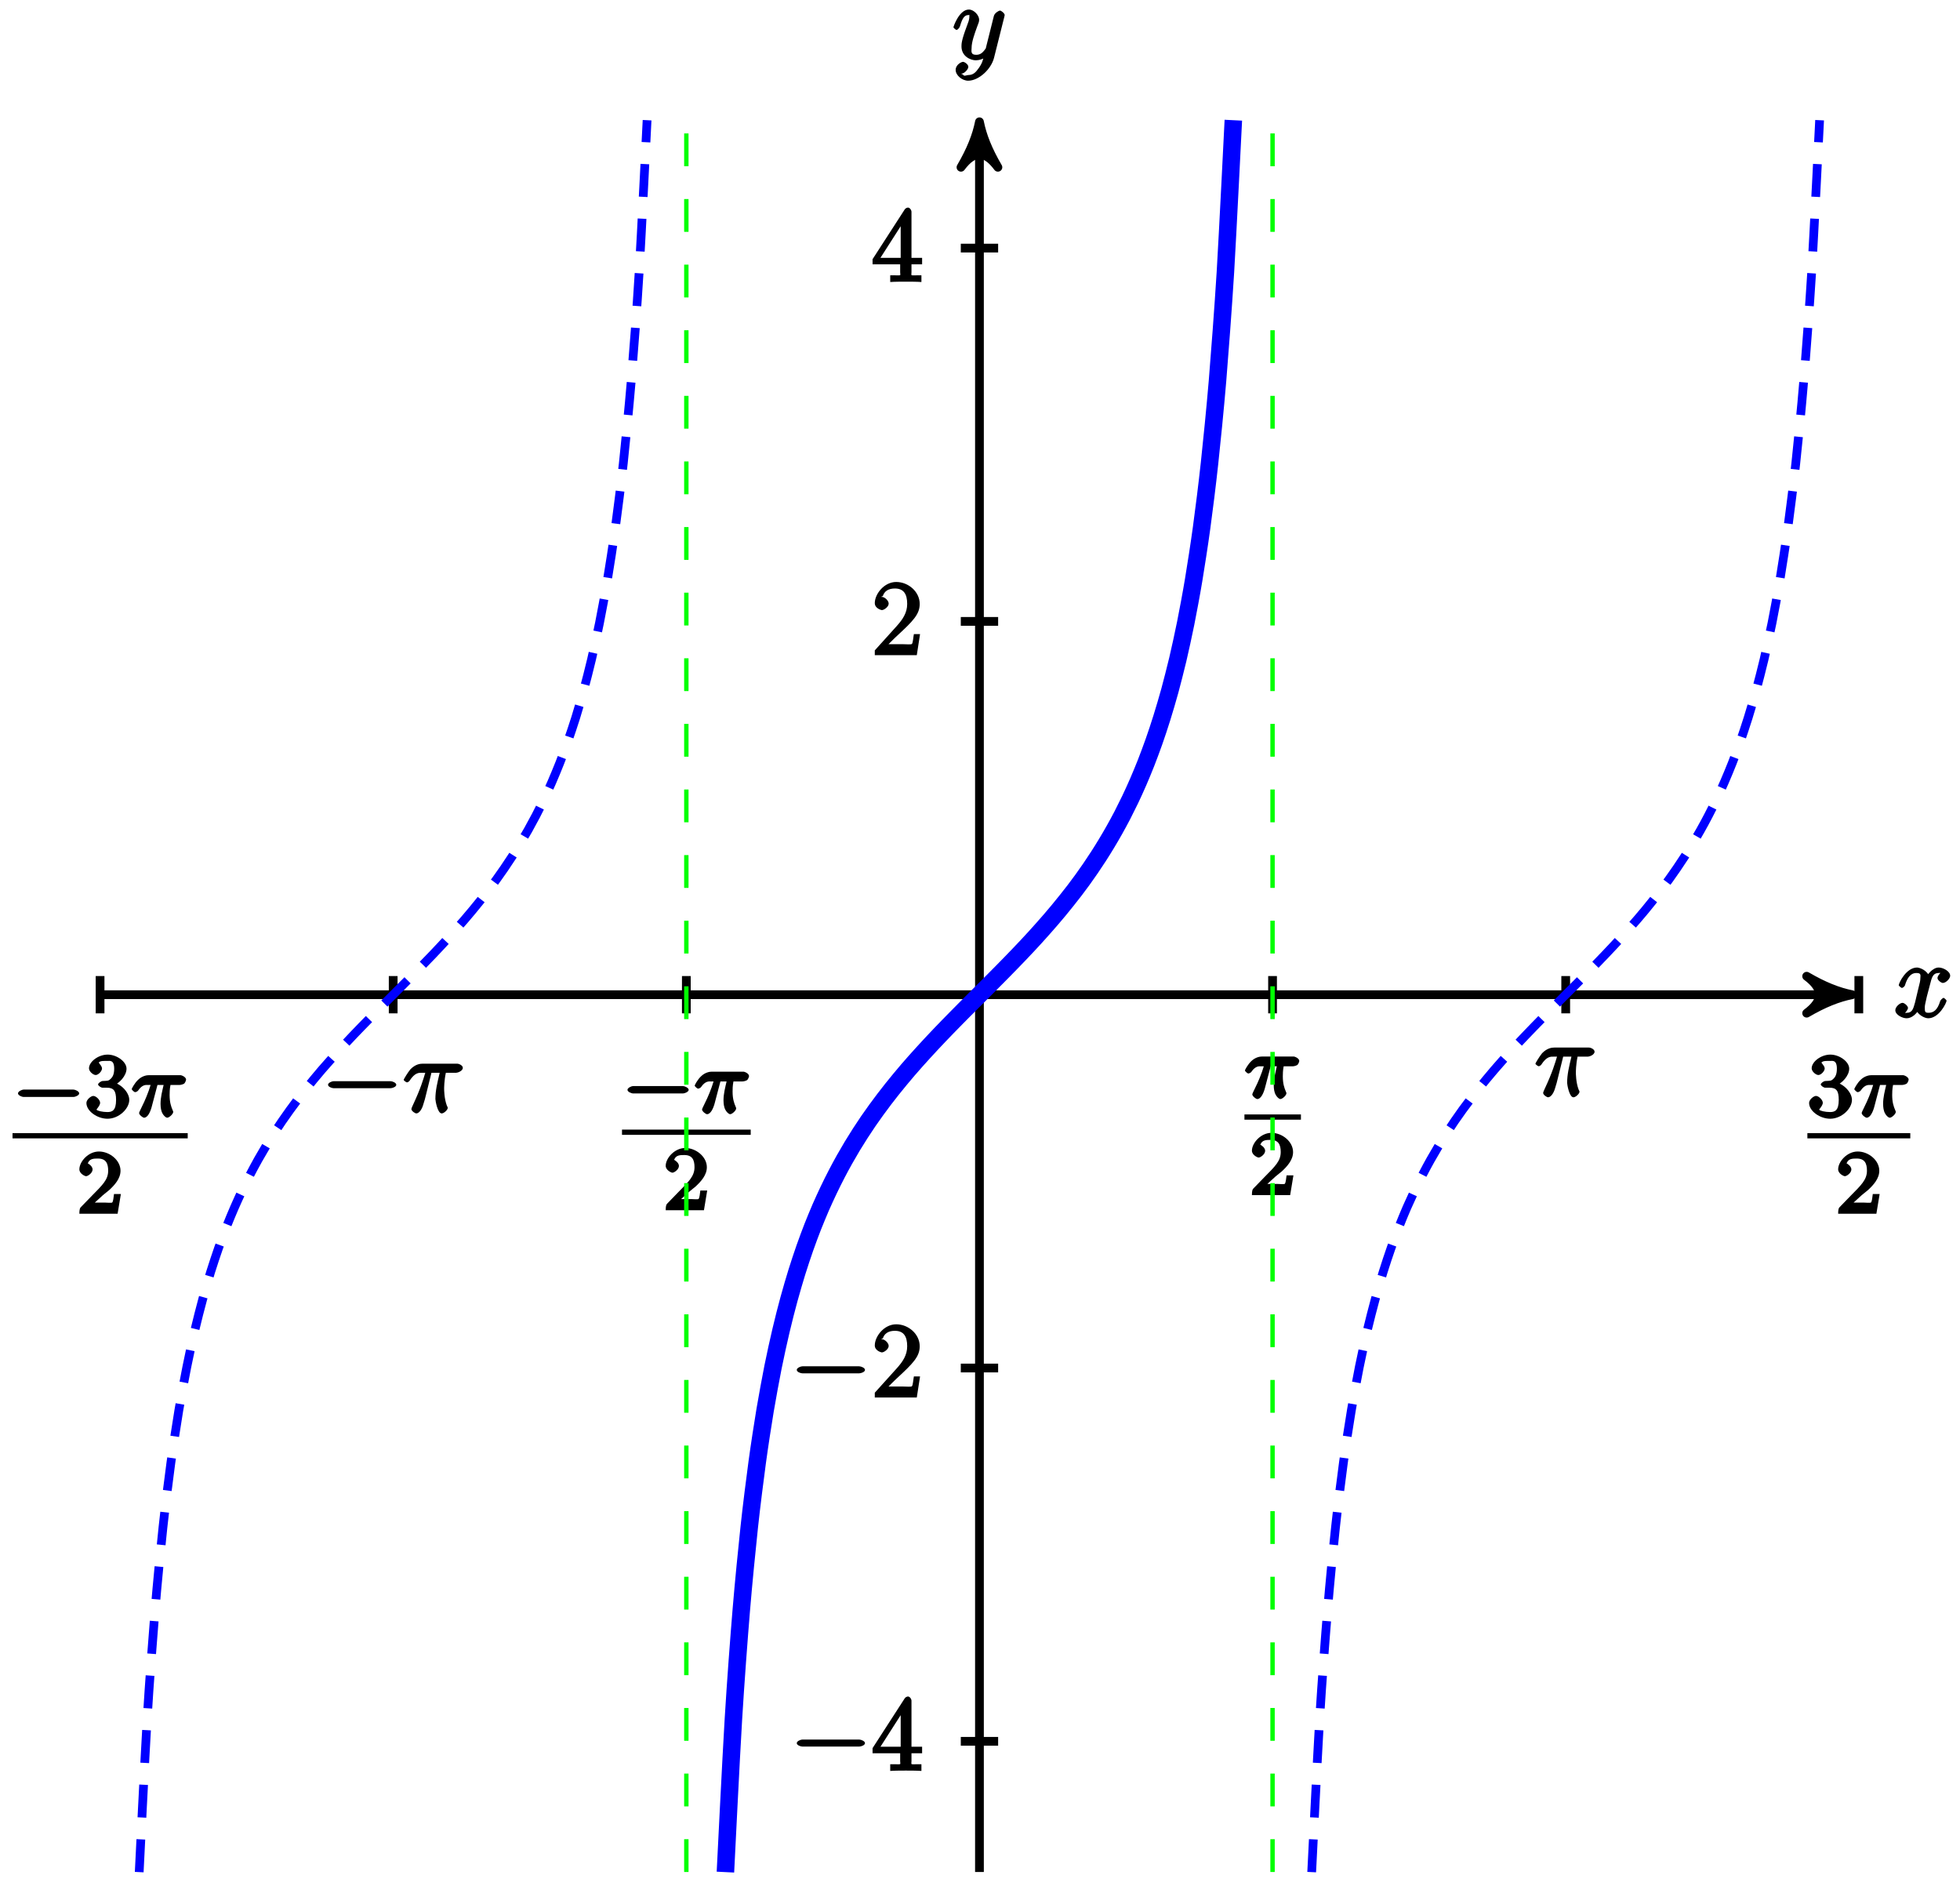 <?xml version="1.0" encoding="UTF-8"?>
<svg xmlns="http://www.w3.org/2000/svg" xmlns:xlink="http://www.w3.org/1999/xlink" width="178.64pt" height="171.817pt" viewBox="0 0 178.64 171.817" version="1.1">
<defs>
<g>
<symbol overflow="visible" id="glyph0-0">
<path style="stroke:none;" d=""/>
</symbol>
<symbol overflow="visible" id="glyph0-1">
<path style="stroke:none;" d="M 4.531 -4.219 C 4.234 -4.156 3.938 -3.766 3.938 -3.578 C 3.938 -3.359 4.297 -3.125 4.422 -3.125 C 4.719 -3.125 5.094 -3.531 5.094 -3.781 C 5.094 -4.188 4.453 -4.531 4.047 -4.531 C 3.469 -4.531 2.969 -3.797 2.875 -3.609 L 3.234 -3.609 C 3.016 -4.328 2.25 -4.531 2.078 -4.531 C 1.094 -4.531 0.406 -3.125 0.406 -2.906 C 0.406 -2.875 0.625 -2.672 0.688 -2.672 C 0.766 -2.672 0.906 -2.766 0.969 -2.891 C 1.297 -3.984 1.766 -4.031 2.047 -4.031 C 2.484 -4.031 2.375 -3.781 2.375 -3.547 C 2.375 -3.344 2.328 -3.125 2.203 -2.656 L 1.891 -1.344 C 1.734 -0.781 1.641 -0.406 1.141 -0.406 C 1.094 -0.406 0.969 -0.359 0.766 -0.484 L 0.656 -0.219 C 1 -0.281 1.25 -0.734 1.25 -0.844 C 1.25 -1.031 0.922 -1.312 0.75 -1.312 C 0.516 -1.312 0.094 -0.953 0.094 -0.641 C 0.094 -0.234 0.719 0.094 1.125 0.094 C 1.594 0.094 2.031 -0.312 2.234 -0.703 L 1.938 -0.812 C 2.078 -0.25 2.75 0.094 3.094 0.094 C 4.078 0.094 4.766 -1.312 4.766 -1.516 C 4.766 -1.562 4.547 -1.766 4.5 -1.766 C 4.406 -1.766 4.219 -1.562 4.188 -1.484 C 3.938 -0.641 3.562 -0.406 3.125 -0.406 C 2.797 -0.406 2.781 -0.5 2.781 -0.891 C 2.781 -1.094 2.828 -1.25 2.969 -1.891 L 3.312 -3.188 C 3.453 -3.766 3.609 -4.031 4.047 -4.031 C 4.062 -4.031 4.203 -4.078 4.406 -3.953 Z M 4.531 -4.219 "/>
</symbol>
<symbol overflow="visible" id="glyph0-2">
<path style="stroke:none;" d="M 2.391 0.797 C 2.125 1.172 1.891 1.438 1.422 1.438 C 1.297 1.438 1.016 1.594 0.953 1.391 C 0.734 1.312 0.781 1.312 0.797 1.312 C 1.078 1.312 1.438 0.906 1.438 0.688 C 1.438 0.469 1.094 0.234 0.953 0.234 C 0.797 0.234 0.281 0.5 0.281 0.969 C 0.281 1.469 0.875 1.953 1.422 1.953 C 2.375 1.953 3.516 0.922 3.781 -0.141 L 4.719 -3.875 C 4.719 -3.922 4.75 -3.984 4.75 -4.031 C 4.75 -4.172 4.453 -4.438 4.312 -4.438 C 4.234 -4.438 3.844 -4.234 3.766 -3.953 L 3.062 -1.141 C 3.016 -0.969 3.062 -1.062 3 -0.953 C 2.797 -0.688 2.609 -0.406 2.156 -0.406 C 1.609 -0.406 1.734 -0.781 1.734 -1.031 C 1.734 -1.578 2 -2.312 2.25 -3 C 2.359 -3.281 2.422 -3.406 2.422 -3.609 C 2.422 -4 1.953 -4.531 1.484 -4.531 C 0.609 -4.531 0.078 -2.984 0.078 -2.906 C 0.078 -2.875 0.297 -2.672 0.359 -2.672 C 0.453 -2.672 0.625 -2.859 0.672 -3 C 0.906 -3.797 1.094 -4.031 1.469 -4.031 C 1.547 -4.031 1.531 -4.172 1.531 -3.859 C 1.531 -3.609 1.422 -3.344 1.281 -2.969 C 0.812 -1.719 0.812 -1.406 0.812 -1.172 C 0.812 -0.266 1.641 0.094 2.125 0.094 C 2.406 0.094 2.859 -0.031 3.078 -0.266 L 2.891 -0.438 C 2.766 0.078 2.719 0.328 2.391 0.797 Z M 2.391 0.797 "/>
</symbol>
<symbol overflow="visible" id="glyph0-3">
<path style="stroke:none;" d="M 2.484 -3.609 L 3.344 -3.609 C 3.125 -2.688 2.953 -1.984 2.953 -1.219 C 2.953 -1.094 3.141 0.094 3.531 0.094 C 3.734 0.094 4.078 -0.234 4.078 -0.406 C 4.078 -0.453 4.078 -0.469 4 -0.609 C 3.75 -1.266 3.75 -2.094 3.75 -2.156 C 3.75 -2.219 3.75 -2.891 3.906 -3.609 L 4.844 -3.609 C 4.969 -3.609 5.453 -3.766 5.453 -4.062 C 5.453 -4.281 5.109 -4.438 4.938 -4.438 L 1.781 -4.438 C 1.562 -4.438 1.125 -4.391 0.672 -3.922 C 0.438 -3.641 0.062 -3.016 0.062 -2.969 C 0.062 -2.906 0.297 -2.734 0.359 -2.734 C 0.422 -2.734 0.547 -2.812 0.594 -2.875 C 1.094 -3.656 1.469 -3.609 1.719 -3.609 L 2.031 -3.609 C 1.859 -3.047 1.625 -2.203 0.906 -0.672 C 0.828 -0.5 0.766 -0.359 0.766 -0.312 C 0.766 -0.109 1.125 0.094 1.203 0.094 C 1.484 0.094 1.734 -0.312 1.844 -0.703 C 2 -1.188 2 -1.219 2.094 -1.594 L 2.594 -3.609 Z M 2.484 -3.609 "/>
</symbol>
<symbol overflow="visible" id="glyph1-0">
<path style="stroke:none;" d=""/>
</symbol>
<symbol overflow="visible" id="glyph1-1">
<path style="stroke:none;" d="M 6.297 -2.203 C 6.469 -2.203 6.828 -2.328 6.828 -2.516 C 6.828 -2.703 6.469 -2.844 6.297 -2.844 L 1.125 -2.844 C 0.969 -2.844 0.609 -2.703 0.609 -2.516 C 0.609 -2.328 0.969 -2.203 1.125 -2.203 Z M 6.297 -2.203 "/>
</symbol>
<symbol overflow="visible" id="glyph2-0">
<path style="stroke:none;" d=""/>
</symbol>
<symbol overflow="visible" id="glyph2-1">
<path style="stroke:none;" d="M 3.625 -6.375 C 3.625 -6.562 3.453 -6.766 3.312 -6.766 C 3.234 -6.766 3.094 -6.719 3.016 -6.609 L 0.078 -2.062 L 0.078 -1.594 L 2.594 -1.594 L 2.594 -0.875 C 2.594 -0.531 2.75 -0.594 2.062 -0.594 L 1.688 -0.594 L 1.688 0.016 C 2.078 -0.016 2.844 -0.016 3.109 -0.016 C 3.375 -0.016 4.141 -0.016 4.531 0.016 L 4.531 -0.594 L 4.172 -0.594 C 3.484 -0.594 3.625 -0.531 3.625 -0.875 L 3.625 -1.594 L 4.594 -1.594 L 4.594 -2.188 L 3.625 -2.188 Z M 2.641 -5.625 L 2.641 -2.188 L 0.797 -2.188 L 2.938 -5.531 Z M 2.641 -5.625 "/>
</symbol>
<symbol overflow="visible" id="glyph2-2">
<path style="stroke:none;" d="M 4.203 -1.922 L 3.844 -1.922 C 3.781 -1.594 3.766 -1.188 3.672 -1.031 C 3.609 -0.953 3.188 -1 2.891 -1 L 1.125 -1 L 1.25 -0.734 C 1.5 -0.953 2.078 -1.562 2.328 -1.781 C 3.781 -3.125 4.375 -3.734 4.375 -4.672 C 4.375 -5.781 3.344 -6.672 2.234 -6.672 C 1.125 -6.672 0.281 -5.562 0.281 -4.75 C 0.281 -4.25 0.891 -4.109 0.922 -4.109 C 1.125 -4.109 1.547 -4.406 1.547 -4.703 C 1.547 -4.969 1.188 -5.312 0.922 -5.312 C 0.828 -5.312 0.812 -5.312 1.016 -5.391 C 1.141 -5.797 1.484 -6.078 2.109 -6.078 C 2.922 -6.078 3.234 -5.562 3.234 -4.672 C 3.234 -3.859 2.828 -3.266 2.281 -2.656 L 0.281 -0.438 L 0.281 0 L 4.109 0 L 4.406 -1.922 Z M 4.203 -1.922 "/>
</symbol>
<symbol overflow="visible" id="glyph3-0">
<path style="stroke:none;" d=""/>
</symbol>
<symbol overflow="visible" id="glyph3-1">
<path style="stroke:none;" d="M 5.562 -1.812 C 5.703 -1.812 6.078 -1.953 6.078 -2.141 C 6.078 -2.328 5.703 -2.484 5.562 -2.484 L 1 -2.484 C 0.875 -2.484 0.5 -2.328 0.5 -2.141 C 0.5 -1.953 0.875 -1.812 1 -1.812 Z M 5.562 -1.812 "/>
</symbol>
<symbol overflow="visible" id="glyph4-0">
<path style="stroke:none;" d=""/>
</symbol>
<symbol overflow="visible" id="glyph4-1">
<path style="stroke:none;" d="M 2.016 -2.656 C 2.641 -2.656 2.859 -2.375 2.859 -1.547 C 2.859 -0.547 2.484 -0.438 2.062 -0.438 C 1.625 -0.438 1.141 -0.547 1.078 -0.656 C 1.031 -0.656 1.406 -1.016 1.406 -1.281 C 1.406 -1.531 1.047 -1.906 0.781 -1.906 C 0.578 -1.906 0.156 -1.578 0.156 -1.266 C 0.156 -0.516 1.156 0.172 2.078 0.172 C 3.125 0.172 4.062 -0.75 4.062 -1.547 C 4.062 -2.203 3.344 -3 2.531 -3.172 L 2.531 -2.812 C 3.156 -3.031 3.812 -3.75 3.812 -4.391 C 3.812 -5.031 2.922 -5.672 2.094 -5.672 C 1.234 -5.672 0.391 -5.016 0.391 -4.422 C 0.391 -4.125 0.781 -3.812 1 -3.812 C 1.25 -3.812 1.578 -4.172 1.578 -4.406 C 1.578 -4.688 1.141 -4.984 1.328 -4.984 C 1.438 -5.125 1.922 -5.094 2.062 -5.094 C 2.266 -5.094 2.688 -5.219 2.688 -4.391 C 2.688 -3.828 2.516 -3.625 2.406 -3.5 C 2.156 -3.25 2.109 -3.297 1.625 -3.266 C 1.469 -3.25 1.219 -3.062 1.219 -2.953 C 1.219 -2.844 1.484 -2.656 1.625 -2.656 Z M 2.016 -2.656 "/>
</symbol>
<symbol overflow="visible" id="glyph4-2">
<path style="stroke:none;" d="M 2.375 -1.688 C 2.5 -1.797 2.844 -2.062 2.969 -2.172 C 3.453 -2.625 3.984 -3.203 3.984 -3.922 C 3.984 -4.875 3 -5.672 2.016 -5.672 C 1.047 -5.672 0.234 -4.75 0.234 -4.047 C 0.234 -3.656 0.734 -3.422 0.844 -3.422 C 1.016 -3.422 1.438 -3.719 1.438 -4.031 C 1.438 -4.438 0.859 -4.625 1.016 -4.625 C 1.172 -5.016 1.531 -5.031 1.922 -5.031 C 2.656 -5.031 2.859 -4.594 2.859 -3.922 C 2.859 -3.094 2.328 -2.609 1.391 -1.656 L 0.375 -0.609 C 0.281 -0.531 0.234 -0.375 0.234 0 L 3.719 0 L 4.016 -1.797 L 3.391 -1.797 C 3.344 -1.453 3.328 -1.172 3.234 -1.031 C 3.188 -0.969 2.719 -1.016 2.594 -1.016 L 1.172 -1.016 L 1.297 -0.703 Z M 2.375 -1.688 "/>
</symbol>
<symbol overflow="visible" id="glyph5-0">
<path style="stroke:none;" d=""/>
</symbol>
<symbol overflow="visible" id="glyph5-1">
<path style="stroke:none;" d="M 2.266 -2.906 L 2.953 -2.906 C 2.828 -2.359 2.672 -1.781 2.672 -1.188 C 2.672 -1.125 2.672 -0.781 2.766 -0.5 C 2.875 -0.172 3.141 0.078 3.281 0.078 C 3.453 0.078 3.828 -0.25 3.828 -0.453 C 3.828 -0.5 3.812 -0.516 3.781 -0.594 C 3.625 -0.953 3.5 -1.344 3.5 -1.984 C 3.5 -2.172 3.5 -2.516 3.578 -2.906 L 4.406 -2.906 C 4.531 -2.906 4.734 -2.969 4.828 -3.031 C 4.922 -3.109 5 -3.344 5 -3.391 C 5 -3.625 4.609 -3.797 4.484 -3.797 L 1.609 -3.797 C 1.438 -3.797 1 -3.75 0.609 -3.359 C 0.312 -3.078 0.047 -2.578 0.047 -2.531 C 0.047 -2.453 0.281 -2.25 0.344 -2.25 C 0.438 -2.25 0.578 -2.328 0.625 -2.391 C 1.016 -2.969 1.359 -2.906 1.531 -2.906 L 1.766 -2.906 C 1.578 -2.25 1.219 -1.406 1 -0.984 C 0.812 -0.578 0.719 -0.422 0.719 -0.344 C 0.719 -0.188 1.047 0.078 1.172 0.078 C 1.484 0.078 1.75 -0.406 1.906 -1.062 L 2.391 -2.906 Z M 2.266 -2.906 "/>
</symbol>
</g>
<clipPath id="clip1">
  <path d="M 1 0 L 71 0 L 71 171.816 L 1 171.816 Z M 1 0 "/>
</clipPath>
<clipPath id="clip2">
  <path d="M 108 0 L 178 0 L 178 171.816 L 108 171.816 Z M 108 0 "/>
</clipPath>
<clipPath id="clip3">
  <path d="M 43 0 L 135 0 L 135 171.816 L 43 171.816 Z M 43 0 "/>
</clipPath>
</defs>
<g id="surface1">
<path style="fill:none;stroke-width:0.797;stroke-linecap:butt;stroke-linejoin:miter;stroke:rgb(0%,0%,0%);stroke-opacity:1;stroke-miterlimit:10;" d="M -80.149 -0 L 78.503 -0 " transform="matrix(1,0,0,-1,89.27,90.637)"/>
<path style="fill-rule:nonzero;fill:rgb(0%,0%,0%);fill-opacity:1;stroke-width:0.797;stroke-linecap:butt;stroke-linejoin:round;stroke:rgb(0%,0%,0%);stroke-opacity:1;stroke-miterlimit:10;" d="M 1.034 -0 C -0.259 0.258 -1.555 0.777 -3.11 1.684 C -1.555 0.519 -1.555 -0.52 -3.11 -1.684 C -1.555 -0.777 -0.259 -0.258 1.034 -0 Z M 1.034 -0 " transform="matrix(1,0,0,-1,167.774,90.637)"/>
<g style="fill:rgb(0%,0%,0%);fill-opacity:1;">
  <use xlink:href="#glyph0-1" x="172.65" y="92.691"/>
</g>
<path style="fill:none;stroke-width:0.797;stroke-linecap:butt;stroke-linejoin:miter;stroke:rgb(0%,0%,0%);stroke-opacity:1;stroke-miterlimit:10;" d="M -0 -79.938 L -0 78.504 " transform="matrix(1,0,0,-1,89.27,90.637)"/>
<path style="fill-rule:nonzero;fill:rgb(0%,0%,0%);fill-opacity:1;stroke-width:0.797;stroke-linecap:butt;stroke-linejoin:round;stroke:rgb(0%,0%,0%);stroke-opacity:1;stroke-miterlimit:10;" d="M 1.035 0 C -0.258 0.258 -1.555 0.778 -3.11 1.684 C -1.555 0.52 -1.555 -0.519 -3.11 -1.683 C -1.555 -0.777 -0.258 -0.257 1.035 0 Z M 1.035 0 " transform="matrix(0,-1,-1,0,89.27,12.132)"/>
<g style="fill:rgb(0%,0%,0%);fill-opacity:1;">
  <use xlink:href="#glyph0-2" x="86.82" y="5.401"/>
</g>
<path style="fill:none;stroke-width:0.797;stroke-linecap:butt;stroke-linejoin:miter;stroke:rgb(0%,0%,0%);stroke-opacity:1;stroke-miterlimit:10;" d="M 1.703 -68.031 L -1.7 -68.031 " transform="matrix(1,0,0,-1,89.27,90.637)"/>
<g style="fill:rgb(0%,0%,0%);fill-opacity:1;">
  <use xlink:href="#glyph1-1" x="72.01" y="161.351"/>
</g>
<g style="fill:rgb(0%,0%,0%);fill-opacity:1;">
  <use xlink:href="#glyph2-1" x="79.45" y="161.351"/>
</g>
<path style="fill:none;stroke-width:0.797;stroke-linecap:butt;stroke-linejoin:miter;stroke:rgb(0%,0%,0%);stroke-opacity:1;stroke-miterlimit:10;" d="M 1.703 -34.016 L -1.7 -34.016 " transform="matrix(1,0,0,-1,89.27,90.637)"/>
<g style="fill:rgb(0%,0%,0%);fill-opacity:1;">
  <use xlink:href="#glyph1-1" x="72.01" y="127.341"/>
</g>
<g style="fill:rgb(0%,0%,0%);fill-opacity:1;">
  <use xlink:href="#glyph2-2" x="79.45" y="127.341"/>
</g>
<path style="fill:none;stroke-width:0.797;stroke-linecap:butt;stroke-linejoin:miter;stroke:rgb(0%,0%,0%);stroke-opacity:1;stroke-miterlimit:10;" d="M 1.703 34.016 L -1.7 34.016 " transform="matrix(1,0,0,-1,89.27,90.637)"/>
<g style="fill:rgb(0%,0%,0%);fill-opacity:1;">
  <use xlink:href="#glyph2-2" x="79.45" y="59.701"/>
</g>
<path style="fill:none;stroke-width:0.797;stroke-linecap:butt;stroke-linejoin:miter;stroke:rgb(0%,0%,0%);stroke-opacity:1;stroke-miterlimit:10;" d="M 1.703 68.031 L -1.7 68.031 " transform="matrix(1,0,0,-1,89.27,90.637)"/>
<g style="fill:rgb(0%,0%,0%);fill-opacity:1;">
  <use xlink:href="#glyph2-1" x="79.45" y="25.681"/>
</g>
<path style="fill:none;stroke-width:0.797;stroke-linecap:butt;stroke-linejoin:miter;stroke:rgb(0%,0%,0%);stroke-opacity:1;stroke-miterlimit:10;" d="M -80.149 1.699 L -80.149 -1.699 " transform="matrix(1,0,0,-1,89.27,90.637)"/>
<g style="fill:rgb(0%,0%,0%);fill-opacity:1;">
  <use xlink:href="#glyph3-1" x="1.14" y="101.767"/>
</g>
<g style="fill:rgb(0%,0%,0%);fill-opacity:1;">
  <use xlink:href="#glyph4-1" x="7.72" y="101.767"/>
</g>
<g style="fill:rgb(0%,0%,0%);fill-opacity:1;">
  <use xlink:href="#glyph5-1" x="11.96" y="101.767"/>
</g>
<path style="fill:none;stroke-width:0.478;stroke-linecap:butt;stroke-linejoin:miter;stroke:rgb(0%,0%,0%);stroke-opacity:1;stroke-miterlimit:10;" d="M 142.751 -75.092 L 158.719 -75.092 " transform="matrix(1,0,0,-1,-141.61,28.397)"/>
<g style="fill:rgb(0%,0%,0%);fill-opacity:1;">
  <use xlink:href="#glyph4-2" x="7" y="110.597"/>
</g>
<path style="fill:none;stroke-width:0.797;stroke-linecap:butt;stroke-linejoin:miter;stroke:rgb(0%,0%,0%);stroke-opacity:1;stroke-miterlimit:10;" d="M -26.715 1.699 L -26.715 -1.699 " transform="matrix(1,0,0,-1,89.27,90.637)"/>
<g style="fill:rgb(0%,0%,0%);fill-opacity:1;">
  <use xlink:href="#glyph3-1" x="56.69" y="101.447"/>
</g>
<g style="fill:rgb(0%,0%,0%);fill-opacity:1;">
  <use xlink:href="#glyph5-1" x="63.27" y="101.447"/>
</g>
<path style="fill:none;stroke-width:0.478;stroke-linecap:butt;stroke-linejoin:miter;stroke:rgb(0%,0%,0%);stroke-opacity:1;stroke-miterlimit:10;" d="M 142.751 -75.091 L 154.482 -75.091 " transform="matrix(1,0,0,-1,-86.06,28.077)"/>
<g style="fill:rgb(0%,0%,0%);fill-opacity:1;">
  <use xlink:href="#glyph4-2" x="60.44" y="110.277"/>
</g>
<path style="fill:none;stroke-width:0.797;stroke-linecap:butt;stroke-linejoin:miter;stroke:rgb(0%,0%,0%);stroke-opacity:1;stroke-miterlimit:10;" d="M -53.434 1.699 L -53.434 -1.699 " transform="matrix(1,0,0,-1,89.27,90.637)"/>
<g style="fill:rgb(0%,0%,0%);fill-opacity:1;">
  <use xlink:href="#glyph1-1" x="29.29" y="101.361"/>
</g>
<g style="fill:rgb(0%,0%,0%);fill-opacity:1;">
  <use xlink:href="#glyph0-3" x="36.73" y="101.361"/>
</g>
<path style="fill:none;stroke-width:0.797;stroke-linecap:butt;stroke-linejoin:miter;stroke:rgb(0%,0%,0%);stroke-opacity:1;stroke-miterlimit:10;" d="M 26.714 1.699 L 26.714 -1.699 " transform="matrix(1,0,0,-1,89.27,90.637)"/>
<g style="fill:rgb(0%,0%,0%);fill-opacity:1;">
  <use xlink:href="#glyph5-1" x="113.42" y="100.067"/>
</g>
<path style="fill:none;stroke-width:0.478;stroke-linecap:butt;stroke-linejoin:miter;stroke:rgb(0%,0%,0%);stroke-opacity:1;stroke-miterlimit:10;" d="M 142.752 -75.089 L 147.9 -75.089 " transform="matrix(1,0,0,-1,-29.33,26.697)"/>
<g style="fill:rgb(0%,0%,0%);fill-opacity:1;">
  <use xlink:href="#glyph4-2" x="113.87" y="108.897"/>
</g>
<path style="fill:none;stroke-width:0.797;stroke-linecap:butt;stroke-linejoin:miter;stroke:rgb(0%,0%,0%);stroke-opacity:1;stroke-miterlimit:10;" d="M 53.433 1.699 L 53.433 -1.699 " transform="matrix(1,0,0,-1,89.27,90.637)"/>
<g style="fill:rgb(0%,0%,0%);fill-opacity:1;">
  <use xlink:href="#glyph0-3" x="139.88" y="99.891"/>
</g>
<path style="fill:none;stroke-width:0.797;stroke-linecap:butt;stroke-linejoin:miter;stroke:rgb(0%,0%,0%);stroke-opacity:1;stroke-miterlimit:10;" d="M 80.148 1.699 L 80.148 -1.699 " transform="matrix(1,0,0,-1,89.27,90.637)"/>
<g style="fill:rgb(0%,0%,0%);fill-opacity:1;">
  <use xlink:href="#glyph4-1" x="164.73" y="101.767"/>
</g>
<g style="fill:rgb(0%,0%,0%);fill-opacity:1;">
  <use xlink:href="#glyph5-1" x="168.96" y="101.767"/>
</g>
<path style="fill:none;stroke-width:0.478;stroke-linecap:butt;stroke-linejoin:miter;stroke:rgb(0%,0%,0%);stroke-opacity:1;stroke-miterlimit:10;" d="M 142.75 -75.092 L 152.129 -75.092 " transform="matrix(1,0,0,-1,21.98,28.397)"/>
<g style="fill:rgb(0%,0%,0%);fill-opacity:1;">
  <use xlink:href="#glyph4-2" x="167.3" y="110.597"/>
</g>
<path style="fill:none;stroke-width:0.399;stroke-linecap:butt;stroke-linejoin:miter;stroke:rgb(0%,100%,0%);stroke-opacity:1;stroke-dasharray:2.989,2.989;stroke-miterlimit:10;" d="M -26.715 -79.938 L -26.715 79.937 " transform="matrix(1,0,0,-1,89.27,90.637)"/>
<path style="fill:none;stroke-width:0.399;stroke-linecap:butt;stroke-linejoin:miter;stroke:rgb(0%,100%,0%);stroke-opacity:1;stroke-dasharray:2.989,2.989;stroke-miterlimit:10;" d="M 26.714 -79.938 L 26.714 79.937 " transform="matrix(1,0,0,-1,89.27,90.637)"/>
<g clip-path="url(#clip1)" clip-rule="nonzero">
<path style="fill:none;stroke-width:0.797;stroke-linecap:butt;stroke-linejoin:miter;stroke:rgb(0%,0%,100%);stroke-opacity:1;stroke-dasharray:2.989,1.993;stroke-miterlimit:10;" d="M -76.582 -79.949 C -76.582 -79.949 -76.063 -69.34 -75.86 -66.024 C -75.661 -62.707 -75.336 -58.473 -75.137 -56.043 C -74.938 -53.613 -74.614 -50.375 -74.415 -48.512 C -74.215 -46.649 -73.891 -44.098 -73.692 -42.621 C -73.489 -41.141 -73.168 -39.066 -72.969 -37.859 C -72.766 -36.652 -72.446 -34.93 -72.243 -33.922 C -72.043 -32.914 -71.723 -31.453 -71.52 -30.598 C -71.321 -29.742 -70.997 -28.492 -70.797 -27.754 C -70.598 -27.016 -70.274 -25.922 -70.075 -25.274 C -69.875 -24.629 -69.551 -23.664 -69.352 -23.09 C -69.149 -22.516 -68.829 -21.66 -68.629 -21.145 C -68.426 -20.633 -68.106 -19.859 -67.903 -19.395 C -67.704 -18.934 -67.383 -18.231 -67.18 -17.809 C -66.981 -17.387 -66.657 -16.742 -66.457 -16.356 C -66.258 -15.969 -65.934 -15.375 -65.735 -15.016 C -65.536 -14.66 -65.211 -14.109 -65.012 -13.774 C -64.809 -13.441 -64.489 -12.93 -64.29 -12.617 C -64.086 -12.305 -63.766 -11.82 -63.563 -11.527 C -63.364 -11.234 -63.043 -10.781 -62.84 -10.5 C -62.641 -10.223 -62.321 -9.793 -62.118 -9.527 C -61.918 -9.262 -61.594 -8.852 -61.395 -8.598 C -61.196 -8.348 -60.872 -7.953 -60.672 -7.711 C -60.469 -7.469 -60.149 -7.086 -59.95 -6.852 C -59.747 -6.621 -59.426 -6.254 -59.223 -6.027 C -59.024 -5.801 -58.704 -5.445 -58.5 -5.223 C -58.301 -5.004 -57.981 -4.656 -57.778 -4.441 C -57.579 -4.227 -57.254 -3.887 -57.055 -3.676 C -56.856 -3.469 -56.532 -3.133 -56.333 -2.926 C -56.129 -2.719 -55.809 -2.391 -55.61 -2.188 C -55.407 -1.984 -55.086 -1.656 -54.883 -1.457 C -54.684 -1.254 -54.364 -0.93 -54.161 -0.731 C -53.961 -0.527 -53.641 -0.207 -53.438 -0.004 C -53.239 0.195 -52.915 0.516 -52.715 0.719 C -52.516 0.918 -52.192 1.242 -51.993 1.445 C -51.79 1.644 -51.469 1.973 -51.27 2.176 C -51.067 2.379 -50.747 2.707 -50.547 2.914 C -50.344 3.121 -50.024 3.457 -49.821 3.664 C -49.622 3.875 -49.301 4.215 -49.098 4.43 C -48.899 4.644 -48.575 4.992 -48.375 5.211 C -48.176 5.43 -47.852 5.789 -47.653 6.016 C -47.45 6.238 -47.129 6.605 -46.93 6.84 C -46.727 7.074 -46.407 7.453 -46.208 7.695 C -46.004 7.937 -45.684 8.332 -45.481 8.586 C -45.282 8.836 -44.961 9.25 -44.758 9.512 C -44.559 9.777 -44.235 10.207 -44.036 10.484 C -43.836 10.762 -43.512 11.219 -43.313 11.512 C -43.11 11.805 -42.79 12.289 -42.59 12.598 C -42.387 12.91 -42.067 13.422 -41.868 13.758 C -41.665 14.09 -41.344 14.637 -41.141 14.996 C -40.942 15.351 -40.622 15.945 -40.418 16.332 C -40.219 16.719 -39.895 17.363 -39.696 17.785 C -39.497 18.203 -39.172 18.906 -38.973 19.371 C -38.774 19.832 -38.45 20.605 -38.25 21.117 C -38.047 21.629 -37.727 22.488 -37.528 23.059 C -37.325 23.629 -37.004 24.594 -36.801 25.238 C -36.602 25.883 -36.282 26.976 -36.079 27.711 C -35.879 28.449 -35.555 29.699 -35.356 30.551 C -35.157 31.406 -34.833 32.859 -34.633 33.863 C -34.434 34.867 -34.11 36.586 -33.911 37.793 C -33.708 38.996 -33.387 41.062 -33.188 42.539 C -32.985 44.012 -32.665 46.555 -32.461 48.41 C -32.262 50.266 -31.942 53.488 -31.739 55.906 C -31.54 58.324 -31.215 62.547 -31.016 65.844 C -30.817 69.144 -30.293 79.684 -30.293 79.684 " transform="matrix(1,0,0,-1,89.27,90.637)"/>
</g>
<g clip-path="url(#clip2)" clip-rule="nonzero">
<path style="fill:none;stroke-width:0.797;stroke-linecap:butt;stroke-linejoin:miter;stroke:rgb(0%,0%,100%);stroke-opacity:1;stroke-dasharray:2.989,1.993;stroke-miterlimit:10;" d="M 30.281 -79.949 C 30.281 -79.949 30.804 -69.34 31.003 -66.024 C 31.207 -62.707 31.527 -58.473 31.73 -56.043 C 31.929 -53.613 32.25 -50.375 32.453 -48.512 C 32.652 -46.649 32.976 -44.098 33.175 -42.621 C 33.375 -41.141 33.699 -39.066 33.898 -37.859 C 34.097 -36.652 34.421 -34.93 34.621 -33.922 C 34.824 -32.914 35.144 -31.453 35.343 -30.598 C 35.546 -29.742 35.867 -28.492 36.07 -27.754 C 36.269 -27.016 36.589 -25.922 36.792 -25.274 C 36.992 -24.629 37.312 -23.664 37.515 -23.09 C 37.714 -22.516 38.039 -21.66 38.238 -21.145 C 38.437 -20.633 38.761 -19.859 38.96 -19.395 C 39.164 -18.934 39.484 -18.231 39.683 -17.809 C 39.886 -17.387 40.207 -16.742 40.41 -16.356 C 40.609 -15.969 40.929 -15.375 41.132 -15.016 C 41.332 -14.66 41.652 -14.109 41.855 -13.774 C 42.054 -13.441 42.378 -12.93 42.578 -12.617 C 42.777 -12.305 43.101 -11.82 43.3 -11.527 C 43.503 -11.234 43.824 -10.781 44.023 -10.5 C 44.226 -10.223 44.546 -9.793 44.75 -9.527 C 44.949 -9.262 45.269 -8.852 45.472 -8.598 C 45.671 -8.348 45.992 -7.953 46.195 -7.711 C 46.394 -7.469 46.718 -7.086 46.917 -6.852 C 47.117 -6.621 47.441 -6.254 47.64 -6.027 C 47.843 -5.801 48.164 -5.445 48.363 -5.223 C 48.566 -5.004 48.886 -4.656 49.085 -4.441 C 49.289 -4.227 49.609 -3.887 49.812 -3.676 C 50.011 -3.469 50.332 -3.133 50.535 -2.926 C 50.734 -2.719 51.058 -2.391 51.257 -2.188 C 51.457 -1.984 51.781 -1.656 51.98 -1.457 C 52.183 -1.254 52.503 -0.93 52.703 -0.731 C 52.906 -0.527 53.226 -0.207 53.425 -0.004 C 53.628 0.195 53.949 0.516 54.152 0.719 C 54.351 0.918 54.671 1.242 54.875 1.445 C 55.074 1.644 55.398 1.973 55.597 2.176 C 55.796 2.379 56.121 2.707 56.32 2.914 C 56.523 3.121 56.843 3.457 57.042 3.664 C 57.246 3.875 57.566 4.215 57.765 4.43 C 57.968 4.644 58.289 4.992 58.492 5.211 C 58.691 5.43 59.011 5.789 59.214 6.016 C 59.414 6.238 59.738 6.605 59.937 6.84 C 60.136 7.074 60.46 7.453 60.66 7.695 C 60.863 7.937 61.183 8.332 61.382 8.586 C 61.585 8.836 61.906 9.25 62.105 9.512 C 62.308 9.777 62.628 10.207 62.832 10.484 C 63.031 10.762 63.351 11.219 63.554 11.512 C 63.753 11.805 64.078 12.289 64.277 12.598 C 64.476 12.91 64.8 13.422 65 13.758 C 65.199 14.09 65.523 14.637 65.722 14.996 C 65.925 15.351 66.246 15.945 66.445 16.332 C 66.648 16.719 66.968 17.363 67.171 17.785 C 67.371 18.203 67.691 18.906 67.894 19.371 C 68.093 19.832 68.418 20.605 68.617 21.117 C 68.816 21.629 69.14 22.488 69.339 23.059 C 69.539 23.629 69.863 24.594 70.062 25.238 C 70.265 25.883 70.585 26.976 70.785 27.711 C 70.988 28.449 71.308 29.699 71.511 30.551 C 71.71 31.406 72.031 32.859 72.234 33.863 C 72.433 34.867 72.757 36.586 72.957 37.793 C 73.156 38.996 73.48 41.062 73.679 42.539 C 73.878 44.012 74.203 46.555 74.402 48.41 C 74.605 50.266 74.925 53.488 75.125 55.906 C 75.328 58.324 75.648 62.547 75.851 65.844 C 76.05 69.144 76.574 79.684 76.574 79.684 " transform="matrix(1,0,0,-1,89.27,90.637)"/>
</g>
<g clip-path="url(#clip3)" clip-rule="nonzero">
<path style="fill:none;stroke-width:1.594;stroke-linecap:butt;stroke-linejoin:miter;stroke:rgb(0%,0%,100%);stroke-opacity:1;stroke-miterlimit:10;" d="M -23.153 -79.949 C -23.153 -79.949 -22.629 -69.34 -22.426 -66.024 C -22.227 -62.707 -21.907 -58.473 -21.704 -56.043 C -21.504 -53.613 -21.18 -50.375 -20.981 -48.512 C -20.782 -46.649 -20.457 -44.098 -20.258 -42.621 C -20.059 -41.141 -19.735 -39.066 -19.536 -37.859 C -19.332 -36.652 -19.012 -34.93 -18.813 -33.922 C -18.61 -32.914 -18.29 -31.453 -18.086 -30.598 C -17.887 -29.742 -17.567 -28.492 -17.364 -27.754 C -17.165 -27.016 -16.84 -25.922 -16.641 -25.274 C -16.442 -24.629 -16.118 -23.664 -15.918 -23.09 C -15.719 -22.516 -15.395 -21.66 -15.196 -21.145 C -14.993 -20.633 -14.672 -19.859 -14.473 -19.395 C -14.27 -18.934 -13.95 -18.231 -13.747 -17.809 C -13.547 -17.387 -13.227 -16.742 -13.024 -16.356 C -12.825 -15.969 -12.504 -15.375 -12.301 -15.016 C -12.102 -14.66 -11.778 -14.109 -11.579 -13.774 C -11.379 -13.441 -11.055 -12.93 -10.856 -12.617 C -10.653 -12.305 -10.332 -11.82 -10.133 -11.527 C -9.93 -11.234 -9.61 -10.781 -9.407 -10.5 C -9.207 -10.223 -8.887 -9.793 -8.684 -9.527 C -8.485 -9.262 -8.165 -8.852 -7.961 -8.598 C -7.762 -8.348 -7.438 -7.953 -7.239 -7.711 C -7.04 -7.469 -6.715 -7.086 -6.516 -6.852 C -6.313 -6.621 -5.993 -6.254 -5.793 -6.027 C -5.59 -5.801 -5.27 -5.445 -5.067 -5.223 C -4.868 -5.004 -4.547 -4.656 -4.344 -4.441 C -4.145 -4.227 -3.825 -3.887 -3.622 -3.676 C -3.422 -3.469 -3.098 -3.133 -2.899 -2.926 C -2.7 -2.719 -2.375 -2.391 -2.176 -2.188 C -1.973 -1.984 -1.653 -1.656 -1.454 -1.457 C -1.25 -1.254 -0.93 -0.93 -0.731 -0.731 C -0.528 -0.527 -0.207 -0.207 -0.004 -0.004 C 0.195 0.195 0.515 0.516 0.718 0.719 C 0.917 0.918 1.242 1.242 1.441 1.445 C 1.64 1.644 1.964 1.973 2.164 2.176 C 2.367 2.379 2.687 2.707 2.886 2.914 C 3.089 3.121 3.41 3.457 3.609 3.664 C 3.812 3.875 4.132 4.215 4.335 4.43 C 4.535 4.644 4.855 4.992 5.058 5.211 C 5.257 5.43 5.582 5.789 5.781 6.016 C 5.98 6.238 6.304 6.605 6.503 6.84 C 6.707 7.074 7.027 7.453 7.226 7.695 C 7.429 7.937 7.75 8.332 7.949 8.586 C 8.152 8.836 8.472 9.25 8.675 9.512 C 8.875 9.777 9.195 10.207 9.398 10.484 C 9.597 10.762 9.921 11.219 10.121 11.512 C 10.32 11.805 10.644 12.289 10.843 12.598 C 11.043 12.91 11.367 13.422 11.566 13.758 C 11.769 14.09 12.089 14.637 12.289 14.996 C 12.492 15.351 12.812 15.945 13.015 16.332 C 13.214 16.719 13.535 17.363 13.738 17.785 C 13.937 18.203 14.261 18.906 14.46 19.371 C 14.66 19.832 14.984 20.605 15.183 21.117 C 15.382 21.629 15.707 22.488 15.906 23.059 C 16.109 23.629 16.429 24.594 16.628 25.238 C 16.832 25.883 17.152 26.976 17.355 27.711 C 17.554 28.449 17.875 29.699 18.078 30.551 C 18.277 31.406 18.601 32.859 18.8 33.863 C 19 34.867 19.324 36.586 19.523 37.793 C 19.722 38.996 20.046 41.062 20.246 42.539 C 20.449 44.012 20.769 46.555 20.968 48.41 C 21.171 50.266 21.492 53.488 21.695 55.906 C 21.894 58.324 22.214 62.547 22.418 65.844 C 22.617 69.144 23.14 79.684 23.14 79.684 " transform="matrix(1,0,0,-1,89.27,90.637)"/>
</g>
</g>
</svg>
